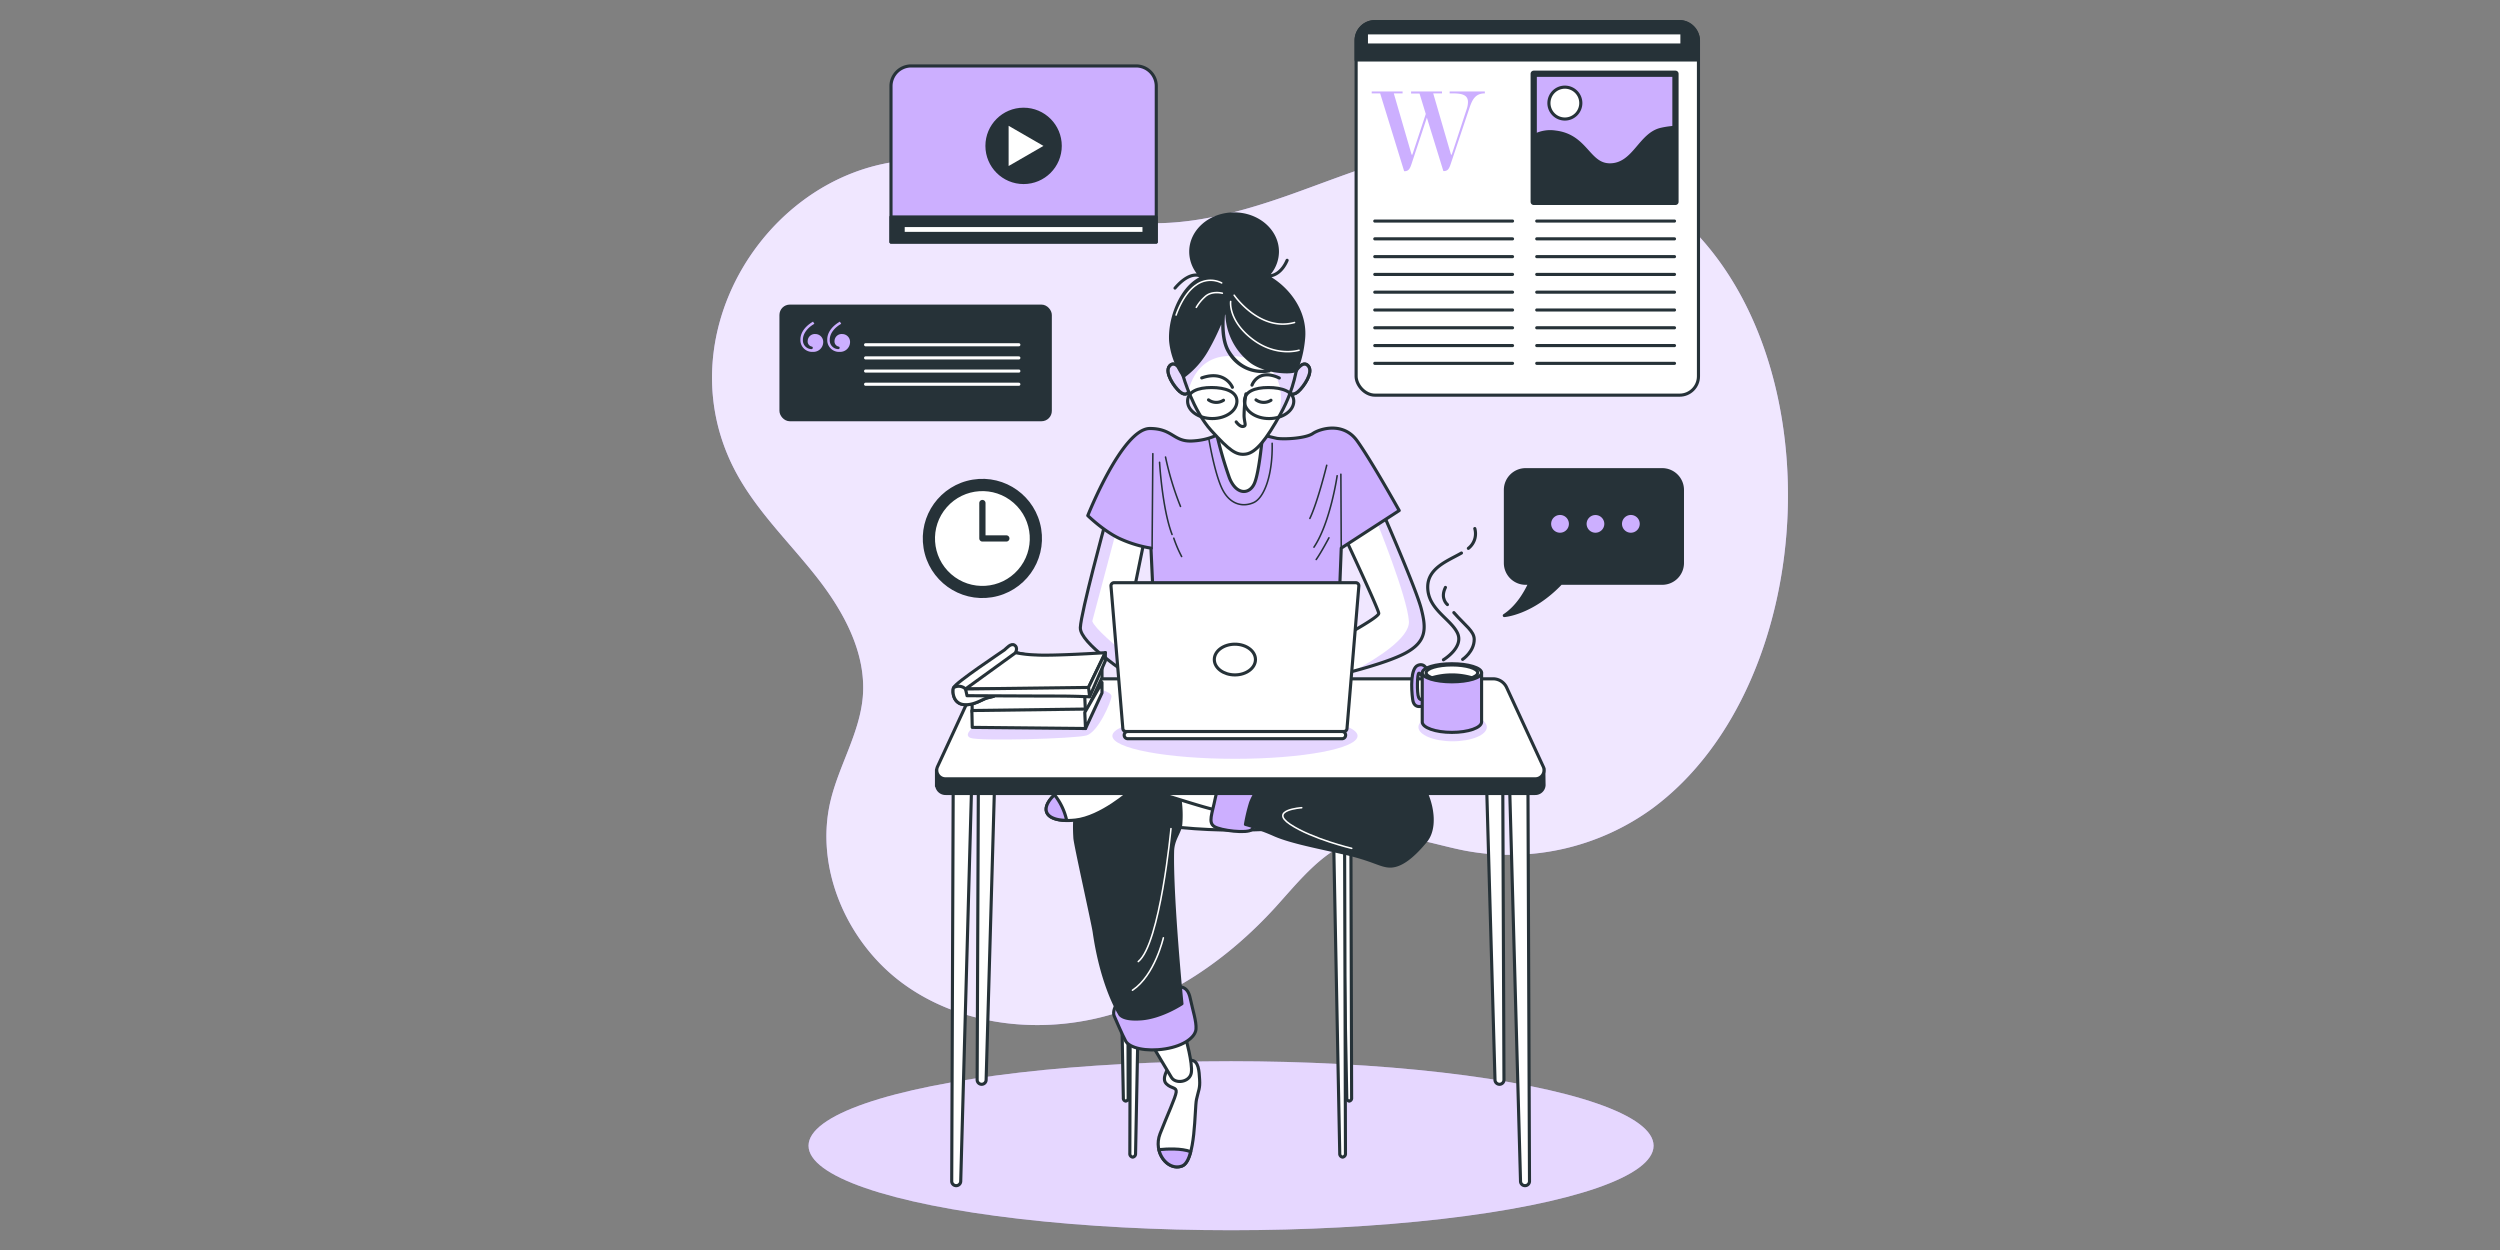 <svg xmlns="http://www.w3.org/2000/svg" width="720" height="360"><rect width="100%" height="100%" fill="#808080" stroke="none"/><defs><clipPath id="prefix__a"><path d="M283 227.87s10.65 22.73 10.65 23.93c0 1.2-9.45 6.34-11.25 7.42a43.72 43.72 0 01-4.31 2.15l1.08 10.53s16.27-3.71 23.09-7.42 6.58-7.9 5-14.12c-1.58-6.22-12.09-30.26-12.09-30.26z" fill="#fff" stroke="#263238" stroke-linecap="round" stroke-linejoin="round"/></clipPath><clipPath id="prefix__b"><path d="M206.16 222.85s-7.77 28.47-8 33.5c-.23 5.03 15.43 14.95 16 15.55.57.6-.89-17.3-.89-17.3l5.31-26z" fill="#fff" stroke="#263238" stroke-linecap="round" stroke-linejoin="round"/></clipPath><clipPath id="prefix__c"><path d="M231.05 175.83s3.11 11 9 17.47c5.89 6.47 8 8 11.13 7.53 3.13-.47 6.46-4.54 11.12-13 4.66-8.46 5-14.95 5.39-15.55.39-.6-1-12.56-7.66-17.71s-14.12-7.41-20.58-1.79c-6.46 5.62-10.56 14.79-8.4 23.05z" fill="#fff" stroke="#263238" stroke-linecap="round" stroke-linejoin="round"/></clipPath></defs><path d="M514.838 147.781c1.376-37.27-12.013-74.992-41.528-92.944-14.568-8.863-31.602-14.055-48.645-13.29-18.285.819-35.498 8.26-52.74 14.397-17.24 6.137-35.912 11.041-53.683 6.686-12.86-3.15-24.17-10.933-36.894-14.478-50.13-13.957-93.78 42.922-69.251 88.138 6.02 11.086 15.297 19.977 23.099 29.902 7.801 9.925 14.343 21.911 13.29 34.482-.9 10.41-6.803 19.68-9.26 29.83-4.696 19.445 4.626 40.834 20.742 52.685 16.116 11.85 37.856 14.613 57.293 9.736 19.436-4.877 36.533-16.809 50.004-31.584 7.198-7.919 14.253-17.17 24.61-19.86 9.943-2.573 20.192 1.62 30.28 3.546a69.728 69.728 0 0053.783-12.238c24.34-18.006 37.658-51.327 38.9-85.008z" fill="#ccafff"/><path d="M514.838 147.781c1.376-37.27-12.013-74.992-41.528-92.944-14.568-8.863-31.602-14.055-48.645-13.29-18.285.819-35.498 8.26-52.74 14.397-17.24 6.137-35.912 11.041-53.683 6.686-12.86-3.15-24.17-10.933-36.894-14.478-50.13-13.957-93.78 42.922-69.251 88.138 6.02 11.086 15.297 19.977 23.099 29.902 7.801 9.925 14.343 21.911 13.29 34.482-.9 10.41-6.803 19.68-9.26 29.83-4.696 19.445 4.626 40.834 20.742 52.685 16.116 11.85 37.856 14.613 57.293 9.736 19.436-4.877 36.533-16.809 50.004-31.584 7.198-7.919 14.253-17.17 24.61-19.86 9.943-2.573 20.192 1.62 30.28 3.546a69.728 69.728 0 0053.783-12.238c24.34-18.006 37.658-51.327 38.9-85.008z" opacity=".7" fill="#fff"/><g transform="matrix(.9 0 0 .9 132.794 -49.976)"><ellipse ry="27.04" rx="135.21" cy="422.16" cx="246.39" fill="#ccafff"/><ellipse ry="27.04" rx="135.21" cy="422.16" cx="246.39" opacity=".5" fill="#fff"/></g><g transform="matrix(.9 0 0 .9 132.794 -49.976)"><rect rx="6.03" height="119.53" width="109.55" y="62.45" x="286.41" fill="#fff" stroke="#263238" stroke-linecap="round" stroke-linejoin="round"/><path d="M292.44 62.45h97.48a6 6 0 016 6v6.26H286.41v-6.23a6 6 0 016.03-6.03z" fill="#263238" stroke="#263238" stroke-linecap="round" stroke-linejoin="round"/><path fill="none" stroke="#263238" stroke-linecap="round" stroke-linejoin="round" d="M292.38 126.27h44.08M292.38 131.96h44.08M292.38 137.65h44.08M292.38 143.34h44.08M292.38 149.03h44.08M292.38 154.73h44.08M292.38 160.42h44.08M292.38 166.11h44.08M292.38 171.8h44.08M344.21 126.27h44.08M344.21 131.96h44.08M344.21 137.65h44.08M344.21 143.34h44.08M344.21 149.03h44.08M344.21 154.73h44.08M344.21 160.42h44.08M344.21 166.11h44.08M344.21 171.8h44.08"/><path d="M321.86 90.24a7.08 7.08 0 00.34-2.09c0-2.59-2.63-2.74-5.21-2.74h-.65v-.61h11.26v.61c-2.93 0-4 1.87-4.91 4.64l-6 17.91c-.45 1.33-.83 2.32-2.24 2.32h-.12l-5.28-17.11-4.91 14.83c-.46 1.33-.84 2.32-2.25 2.32h-.11l-7.68-24.91h-2.7v-.61h9.88v.61h-2.81l5.7 19.62h.23L308.7 92l-2-6.54H304v-.66h9.89v.61h-2.81l5.7 19.62h.22z" fill="#ccafff"/><path fill="#ccafff" stroke="#263238" stroke-width="2" stroke-linecap="round" stroke-linejoin="round" d="M343.24 79.13h45.36v41h-45.36z"/><path d="M388.6 96.27a28 28 0 00-4.52.63c-6.89 1.5-8.69 11.39-16.48 11.39-6.9 0-7.49-9.29-17.38-10.49a10.92 10.92 0 00-7 1.24v21.09h45.38z" fill="#263238" stroke="#263238" stroke-linecap="round" stroke-linejoin="round"/><path d="M358.31 88.51a5.1 5.1 0 11-5.09-5.09 5.09 5.09 0 015.09 5.09zM289.7 66.04h100.97v3.89H289.7z" fill="#fff" stroke="#263238" stroke-linecap="round" stroke-linejoin="round"/><path d="M384.37 205.83h-43.71a6.48 6.48 0 00-6.48 6.48v23.38a6.48 6.48 0 006.48 6.48H342c-1.36 3-4 7.6-8.17 10.33 0 0 8.87-.62 18.11-10.33h32.41a6.48 6.48 0 006.48-6.48v-23.38a6.48 6.48 0 00-6.46-6.48z" fill="#263238" stroke="#263238" stroke-linecap="round" stroke-linejoin="round"/><path d="M355 223.17a3.34 3.34 0 10-3.33 3.33 3.34 3.34 0 003.33-3.33zM366.33 223.17a3.33 3.33 0 10-3.33 3.33 3.34 3.34 0 003.33-3.33zM377.67 223.17a3.34 3.34 0 10-3.34 3.33 3.35 3.35 0 003.34-3.33z" fill="#ccafff" stroke="#263238" stroke-linecap="round" stroke-linejoin="round"/></g><g transform="matrix(.9 0 0 .9 132.794 -49.976)"><path d="M144 76.63h72a6.46 6.46 0 016.46 6.46V133h-84.89V83.09a6.46 6.46 0 016.43-6.46z" fill="#ccafff" stroke="#263238" stroke-linecap="round" stroke-linejoin="round"/><path fill="#263238" stroke="#263238" stroke-linecap="round" stroke-linejoin="round" d="M137.57 124.95h84.85v8.02h-84.85z"/><path fill="#fff" stroke="#263238" stroke-linecap="round" stroke-linejoin="round" d="M141.46 127.69h77.08v2.54h-77.08z"/><circle r="11.72" cy="102.21" cx="180" fill="#263238" stroke="#263238" stroke-linecap="round" stroke-linejoin="round"/><path fill="#fff" stroke="#263238" stroke-linecap="round" stroke-linejoin="round" d="M174.71 109.52v-14.6l12.65 7.3z"/><rect rx="2.82" height="36.33" width="86.17" y="153.5" x="102.37" fill="#263238" stroke="#263238" stroke-linecap="round" stroke-linejoin="round"/><path d="M112.63 158.45l.42.7c-1.9 1.06-3.67 2.92-3.67 5.1a2.82 2.82 0 002.69 3c.28 0 .47-.14.47-.42 0-.28-.14-.37-.42-.42a1.65 1.65 0 01-1.21-1.76 2.29 2.29 0 012.46-2.23 2.52 2.52 0 012.51 2.6 3.15 3.15 0 01-3.3 3.11 3.76 3.76 0 01-4-3.9c-.03-2.53 1.92-4.57 4.05-5.78zm8.59 0l.42.7c-1.91 1.06-3.67 2.92-3.67 5.1a2.81 2.81 0 002.69 3c.28 0 .47-.14.47-.42 0-.28-.14-.37-.42-.42a1.65 1.65 0 01-1.21-1.76 2.28 2.28 0 012.46-2.23 2.52 2.52 0 012.51 2.6 3.16 3.16 0 01-3.3 3.11 3.77 3.77 0 01-4-3.9c-.04-2.53 1.91-4.57 4.05-5.78z" fill="#ccafff"/><path fill="none" stroke="#fff" stroke-linecap="round" stroke-linejoin="round" d="M129.44 165.85h49.04M129.44 170.06h49.04M129.44 174.27h49.04M129.44 178.49h49.04"/><circle transform="rotate(-9.27 166.828 227.881)" r="18.57" cy="227.83" cx="166.82" fill="#263238" stroke="#263238" stroke-linecap="round" stroke-linejoin="round"/><circle transform="rotate(-48.71 166.844 227.846)" r="15.67" cy="227.83" cx="166.82" fill="#fff" stroke="#263238" stroke-linecap="round" stroke-linejoin="round"/><path fill="none" stroke="#263238" stroke-width="2" stroke-linecap="round" stroke-linejoin="round" d="M166.82 216.5v11.33h7.66"/></g><g transform="matrix(.9 0 0 .9 132.794 -49.976)"><path d="M283 227.87s10.65 22.73 10.65 23.93c0 1.2-9.45 6.34-11.25 7.42a43.72 43.72 0 01-4.31 2.15l1.08 10.53s16.27-3.71 23.09-7.42 6.58-7.9 5-14.12c-1.58-6.22-12.09-30.26-12.09-30.26z" fill="#fff"/><g clip-path="url(#prefix__a)"><path style="mix-blend-mode:multiply" d="M302.23 264.48c6.82-3.71 6.58-7.9 5-14.12-1.58-6.22-12.09-30.26-12.09-30.26l-1.7 1.08-.54 1s9.81 24.08 10.4 32.1c.4 5.39-10.45 12.11-17.62 15.95 5.32-1.41 12.56-3.58 16.55-5.75z" opacity=".5" fill="#ccafff"/></g><path d="M283 227.87s10.65 22.73 10.65 23.93c0 1.2-9.45 6.34-11.25 7.42a43.72 43.72 0 01-4.31 2.15l1.08 10.53s16.27-3.71 23.09-7.42 6.58-7.9 5-14.12c-1.58-6.22-12.09-30.26-12.09-30.26z" fill="none" stroke="#263238" stroke-linecap="round" stroke-linejoin="round"/><path d="M206.16 222.85s-7.77 28.47-8 33.5c-.23 5.03 15.43 14.95 16 15.55.57.6-.89-17.3-.89-17.3l5.31-26z" fill="#fff"/><g clip-path="url(#prefix__b)"><path style="mix-blend-mode:multiply" d="M209.72 225.18l-.17-.77-3.39-1.56s-7.77 28.47-8 33.5c-.23 5.03 15.43 14.95 16 15.55.23.24.14-2.44-.05-5.75-4.66-3.95-11.35-9.51-12.13-11.85" opacity=".5" fill="#ccafff"/></g><path d="M206.16 222.85s-7.77 28.47-8 33.5c-.23 5.03 15.43 14.95 16 15.55.57.6-.89-17.3-.89-17.3l5.31-26z" fill="none" stroke="#263238" stroke-linecap="round" stroke-linejoin="round"/><path d="M242.65 194.25s-3 2.16-8.85 2.4c-5.85.24-6.13-4-13.4-4-8.81 0-19.86 27.87-19.86 27.87s5.5 5.39 10.89 7.66a38.62 38.62 0 009.33 2.75l.84 18.31h59.34l.71-18.31 18.55-12.03s-9.1-16.27-13.52-22.37c-4.42-6.1-11.85-3.83-14.12-2.28-2.27 1.55-9 1.92-11.48 1.56a99.14 99.14 0 01-9.58-2.63s-3.82-3.18-8.85 1.07z" fill="#ccafff" stroke="#263238" stroke-linecap="round" stroke-linejoin="round"/><path fill="none" stroke="#263238" stroke-width=".5" stroke-linecap="round" stroke-linejoin="round" d="M221.36 200.71l-.24 30.39M223.51 203.47s.84 14.83 4 23.09M228.06 227.75a40.79 40.79 0 002.51 5.86M225.42 201.79a94.91 94.91 0 004.79 15.79M277 204.42s-2.87 11.73-5.39 17M281.65 230.98l-.12-23.69M280.34 207.77s-2.16 15-7.42 22.85M277.71 227.63s-2.4 4.55-4.07 6.94M239.3 196.05s1.68 10.29 4.07 15.55c2.39 5.26 6.58 6.34 10.17 4.79 3.59-1.55 6.22-9.22 6-19"/><path d="M230.81 174.51s-2.28-3.94-4.07-1.91c-1.79 2.03 1.44 6.7 3.23 8.25 1.79 1.55 3.11.6 3-1.07-.11-1.67-2.16-5.27-2.16-5.27z" fill="#ccafff" stroke="#263238" stroke-linecap="round" stroke-linejoin="round"/><path d="M230.81 174.51s-2.28-3.94-4.07-1.91c-1.79 2.03 1.44 6.7 3.23 8.25 1.79 1.55 3.11.6 3-1.07-.11-1.67-2.16-5.27-2.16-5.27z" opacity=".5" fill="#fff"/><path d="M230.81 174.51s-2.28-3.94-4.07-1.91c-1.79 2.03 1.44 6.7 3.23 8.25 1.79 1.55 3.11.6 3-1.07-.11-1.67-2.16-5.27-2.16-5.27z" fill="none" stroke="#263238" stroke-linecap="round" stroke-linejoin="round"/><path d="M267 174.51s2.27-3.94 4.07-1.91c1.8 2.03-1.44 6.7-3.23 8.25-1.79 1.55-3.12.6-3-1.07.12-1.67 2.16-5.27 2.16-5.27z" fill="#ccafff" stroke="#263238" stroke-linecap="round" stroke-linejoin="round"/><path d="M267 174.51s2.27-3.94 4.07-1.91c1.8 2.03-1.44 6.7-3.23 8.25-1.79 1.55-3.12.6-3-1.07.12-1.67 2.16-5.27 2.16-5.27z" opacity=".5" fill="#fff"/><path d="M267 174.51s2.27-3.94 4.07-1.91c1.8 2.03-1.44 6.7-3.23 8.25-1.79 1.55-3.12.6-3-1.07.12-1.67 2.16-5.27 2.16-5.27z" fill="none" stroke="#263238" stroke-linecap="round" stroke-linejoin="round"/><path d="M241.57 193.42a128.86 128.86 0 004.31 15.07c2.16 5.38 6.22 5.38 7.9 1.91 1.68-3.47 2.75-16.4 2.75-16.4s-11.25 1.57-14.96-.58z" fill="#fff" stroke="#263238" stroke-linecap="round" stroke-linejoin="round"/><path d="M231.05 175.83s3.11 11 9 17.47c5.89 6.47 8 8 11.13 7.53 3.13-.47 6.46-4.54 11.12-13 4.66-8.46 5-14.95 5.39-15.55.39-.6-1-12.56-7.66-17.71s-14.12-7.41-20.58-1.79c-6.46 5.62-10.56 14.79-8.4 23.05z" fill="#fff"/><g clip-path="url(#prefix__c)"><path style="mix-blend-mode:multiply" d="M260 154.53c-6.7-5.14-14.12-7.41-20.58-1.79-6.46 5.62-10.53 14.83-8.37 23.09 0 0 .59 2.12 1.76 5a3.78 3.78 0 01.15-1.09c1.43-4.53 5.65-13.3 19.85-9.28 11.28 3.18 9.9 13.1 8.85 18.39l.61-1.1c4.67-8.49 5-14.95 5.39-15.55.39-.6-.96-12.52-7.66-17.67z" opacity=".5" fill="#ccafff"/></g><path d="M231.05 175.83s3.11 11 9 17.47c5.89 6.47 8 8 11.13 7.53 3.13-.47 6.46-4.54 11.12-13 4.66-8.46 5-14.95 5.39-15.55.39-.6-1-12.56-7.66-17.71s-14.12-7.41-20.58-1.79c-6.46 5.62-10.56 14.79-8.4 23.05z" fill="none" stroke="#263238" stroke-linecap="round" stroke-linejoin="round"/><path d="M251.15 181.57a48.77 48.77 0 00-.6 7.06c.12 2.39.84 3.11-.24 3.35-1.08.24-2.27-1.44-2.27-1.44M239.18 183.49a4.24 4.24 0 004.79.12M254.38 183.49a4.23 4.23 0 004.78.12M246.82 179.46s-2.28-5.63-9.81-3M253.09 178.77s1.91-5.51 8.73-2.28" fill="none" stroke="#263238" stroke-linecap="round" stroke-linejoin="round"/><path d="M248.27 183.9c0 3.08-3.53 5.57-7.89 5.57-4.36 0-7.9-2.49-7.9-5.57s3.3-4.36 7.66-4.36 8.13 1.29 8.13 4.36zM266.46 183.9c0 3.08-3.54 5.57-7.9 5.57s-7.89-2.49-7.89-5.57 3.29-4.36 7.65-4.36 8.14 1.29 8.14 4.36z" fill="none" stroke="#263238" stroke-linecap="round" stroke-linejoin="round"/><path d="M165.63 279.83l-.49 121.23a1.44 1.44 0 001.44 1.44v0a1.43 1.43 0 001.43-1.39L171.47 280zM157.47 308.17L157 433.5a1.43 1.43 0 001.44 1.44v0a1.44 1.44 0 001.44-1.38l3.45-125.23zM333.23 279.83l.49 121.23a1.43 1.43 0 01-1.43 1.44v0a1.44 1.44 0 01-1.44-1.39L327.4 280zM341.4 308.17l.49 125.33a1.43 1.43 0 01-1.44 1.44v0a1.43 1.43 0 01-1.43-1.38l-3.46-125.23zM214.29 313.38L214 424.62a1.08 1.08 0 00.91 1.19v0a1.07 1.07 0 00.92-1.14L218 313.51zM284.7 309.8l.27 97.08a.92.92 0 01-.78 1v0a.91.91 0 01-.77-1l-1.85-97zM213.2 309.8l.27 97.08a.92.92 0 01-.78 1v0a.91.91 0 01-.77-1l-1.85-97z" fill="#fff" stroke="#263238" stroke-linecap="round" stroke-linejoin="round"/><path d="M282.69 313.38l.31 111.24a1.08 1.08 0 01-.91 1.19v0a1.08 1.08 0 01-.92-1.14L279 313.51z" fill="#fff" stroke="#263238" stroke-linecap="round" stroke-linejoin="round"/><ellipse ry="10.17" rx="44.5" cy="311" cx="248" fill="#fff" stroke="#263238" stroke-linecap="round" stroke-linejoin="round"/><path d="M226.33 397.33s-2.33 3.34-.66 5c1.67 1.66 3.33 1 3.16 2.67-.17 1.67-2.83 7.33-5.16 13.33s2.5 12 7 10.34c4.5-1.66 4-18.34 4.66-21.34.66-3 1.17-3.5 1-6.33-.17-2.83-.33-5.83-2.5-6.17-2.17-.34-6.5 1.34-7.5 2.5z" fill="#fff" stroke="#263238" stroke-linecap="round" stroke-linejoin="round"/><path d="M233.48 424.07c-3-1.14-7.6-.91-10.19-.65.87 3.77 4.2 6.42 7.38 5.25 1.33-.49 2.2-2.27 2.81-4.6z" fill="#ccafff" stroke="#263238" stroke-linecap="round" stroke-linejoin="round"/><path d="M221.17 390s4.83 8.17 6.16 10.33 5.84 1.5 6.34-1.5-1.84-11.33-1.84-11.33l-10 2.5z" fill="#fff" stroke="#263238" stroke-linecap="round" stroke-linejoin="round"/><path d="M209.67 377s-1.34 2.17-.67 3.67 2.5 5.83 3.67 8 6.5 3.5 12.66 2.5 9.67-3.84 9.84-6.34c.17-2.5-1-5.83-1.84-9.83-.84-4-3-3.83-6-3.83s-15.16 3.5-17.66 5.83z" fill="#ccafff" stroke="#263238" stroke-linecap="round" stroke-linejoin="round"/><path d="M227.67 328c.09-4.1 2.46-6.12 2.64-8.93a35.34 35.34 0 00-.91-11.07l-4.56-6.23c-13.12.17-22.52.39-22.67.44-.5.16-.84 3-1.17 5.33 0 0-5.57.71-4.57 16.21.14 2.16 5.76 27.15 6.17 30 2.5 17.41 8.07 26.13 8.07 26.13s.5 2.17 7 1.67 13-4.83 13-4.83-3.34-33.89-3-48.72z" fill="#263238" stroke="#263238" stroke-linecap="round" stroke-linejoin="round"/><path d="M200.1 305s-6.89 1-11.11 5.82-.64 8 7.56 7.14c8.2-.86 17.66-9.25 18.06-9.7.4-.45-8.55-6.15-14.51-3.26z" fill="#fff" stroke="#263238" stroke-linecap="round" stroke-linejoin="round"/><path d="M212.33 308a65.07 65.07 0 0113 2c5.67 1.67 15.67 5 18 5s1.67-8.67 1.67-10.33c0-1.66-30-2.67-33.67-2.67-3.67 0 1 6 1 6z" fill="#fff" stroke="#263238" stroke-linecap="round" stroke-linejoin="round"/><path d="M245 304.67s-2.67 1.33-3.67 6.33-2.33 7.67-.33 9 10.67 2.33 12 1 5-8 5.67-12.33c.67-4.33-13.67-4-13.67-4z" fill="#ccafff" stroke="#263238" stroke-linecap="round" stroke-linejoin="round"/><path d="M256.33 306.33a20.89 20.89 0 00-3.66 6 55.76 55.76 0 00-1.67 7 65.06 65.06 0 019.33 3.34c5.34 2.33 14.34 4 23 6s11 4 14 4 6.67-2.34 11.34-8 .66-17.67-4-21.34c-4.66-3.67-29.67-6.66-33-5.66-3.33 1-15.34 8.66-15.34 8.66z" fill="#263238" stroke="#263238" stroke-linecap="round" stroke-linejoin="round"/><path d="M193.79 318.05a20.09 20.09 0 00-3.9-8.19c-.31.29-.61.59-.9.92-3.71 4.22-1.39 7.22 4.8 7.27z" fill="#ccafff" stroke="#263238" stroke-linecap="round" stroke-linejoin="round"/><path d="M227.16 320.69s-3.44 36.81-10.46 42.54M224.73 355.63s-2.73 12-9.89 16.77M269 314s-10.67.67-3.67 5.33S285 327 285 327" fill="none" stroke="#fff" stroke-width=".5" stroke-linecap="round" stroke-linejoin="round"/><path d="M346.46 301.39l-3.6-3.24-8.32-18a4.79 4.79 0 00-4.36-2.71h-161.6a4.79 4.79 0 00-4.37 2.71l-10.37 22.42-1.71-.63v5.13l.08-.06a2.85 2.85 0 002.87 2.43h188.59a2.81 2.81 0 002.87-2.65z" fill="#263238" stroke="#263238" stroke-linecap="round" stroke-linejoin="round"/><path d="M343.67 304.75H155.08a2.76 2.76 0 01-2.64-3.86l11.77-25.43a4.77 4.77 0 014.37-2.71h161.6a4.77 4.77 0 014.36 2.71l11.77 25.43a2.76 2.76 0 01-2.64 3.86z" fill="#fff" stroke="#263238" stroke-linecap="round" stroke-linejoin="round"/><path style="mix-blend-mode:multiply" d="M164.63 287.67s-4.27 2.93-1.6 4c2.67 1.07 33.36.27 37.1-.8 3.74-1.07 8-10.94 8-12.54 0-1.6-5.38-2.75-7.36-2.84-1.98-.09-28.14 1.5-28.14 1.5z" opacity=".5" fill="#ccafff"/><ellipse style="mix-blend-mode:multiply" ry="4.54" rx="10.94" cy="288.2" cx="317.29" opacity=".5" fill="#ccafff"/><ellipse style="mix-blend-mode:multiply" ry="7.34" rx="39.23" cy="291.01" cx="247.64" opacity=".5" fill="#ccafff"/><path d="M309.29 270.34s-.72-2.87-3.11-1.91c-2.39.96-2.15 7.3-1.68 10.89.47 3.59 3.71 1.91 3.71 1.91v-2.15s-1.19.95-1.79-.36c-.6-1.31-.48-7.9.12-7.78.6.12 1.79 2.15 1.79 2.15s.36-.23.96-2.75z" fill="#ccafff" stroke="#263238" stroke-linecap="round" stroke-linejoin="round"/><path d="M307.57 270.82v15.72c0 1.85 4.25 3.35 9.5 3.35s9.49-1.5 9.49-3.35v-15.72z" fill="#ccafff" stroke="#263238" stroke-linecap="round" stroke-linejoin="round"/><path d="M326.56 270.82c0 1.6-4.25 2.89-9.49 2.89s-9.5-1.29-9.5-2.89 4.25-2.89 9.5-2.89 9.49 1.3 9.49 2.89z" fill="#fff" stroke="#263238" stroke-linecap="round" stroke-linejoin="round"/><path d="M325.32 270.82c0 1.39-3.7 2.51-8.25 2.51s-8.26-1.12-8.26-2.51c0-1.39 3.7-2.51 8.26-2.51s8.25 1.12 8.25 2.51z" fill="#fff" stroke="#263238" stroke-linecap="round" stroke-linejoin="round"/><path d="M310.7 272.42a22.72 22.72 0 0012.73 0 22.72 22.72 0 00-12.73 0z" fill="#263238" stroke="#263238" stroke-linecap="round" stroke-linejoin="round"/><path fill="#fff" stroke="#263238" stroke-linecap="round" stroke-linejoin="round" d="M199.82 283.74v-6.22l-36.37.48.12 5.38z"/><path fill="#fff" stroke="#263238" stroke-linecap="round" stroke-linejoin="round" d="M205.09 269.03l-5.51 9.57.24 5.14 5.27-11.36z"/><path fill="#fff" stroke="#263238" stroke-linecap="round" stroke-linejoin="round" d="M199.82 288.65v-6.22l-36.37.47.12 5.39z"/><path fill="#fff" stroke="#263238" stroke-linecap="round" stroke-linejoin="round" d="M205.09 273.93l-5.51 9.57.24 5.15 5.27-11.37zM177.45 264.36s.84-1.67-.36-2.39c-1.2-.72-2.51 1-3.23 1.55-.72.55-15.79 10.53-16.27 12.09-.48 1.56 0 5 3.23 5.38 3.23.38 6.1-1.79 7.54-2.15 1.44-.36 2-.48 2-.48l9.93-13.4z"/><path d="M160.82 281c3.23.36 6.1-1.79 7.54-2.15 1.44-.36 2-.48 2-.48l.36-.49-9.33-1.9a3.13 3.13 0 00-3.83-.36c-.45 1.54.03 5.01 3.26 5.38z" fill="#fff" stroke="#263238" stroke-linecap="round" stroke-linejoin="round"/><path d="M161.42 276h28c8.74 0 11.37-.48 11.37-.48l5.38-11.13s-17 1.08-22.25.72a39.59 39.59 0 01-6.46-.72z" fill="#fff" stroke="#263238" stroke-linecap="round" stroke-linejoin="round"/><path d="M161.42 276l.48 2.15s22.73.12 28.71.12 10.53.24 10.53.24l-.36-3zM206.16 264.36l-5.38 11.13.36 2.99 5.02-11.49zM281.9 291.92h-68.55a1.15 1.15 0 01-1.16-1.15v0a1.15 1.15 0 011.16-1.15h68.55a1.14 1.14 0 011.15 1.15v0a1.14 1.14 0 01-1.15 1.15zM282.48 289.6h-69.72a1 1 0 01-1-.94l-3.79-45.55a1 1 0 011-1.12h77.31a1 1 0 011 1.12l-3.79 45.55a1 1 0 01-1.01.94z" fill="#fff" stroke="#263238" stroke-linecap="round" stroke-linejoin="round"/><path d="M254.2 266.58c0 2.72-2.95 4.92-6.58 4.92s-6.59-2.2-6.59-4.92c0-2.72 2.95-4.91 6.59-4.91 3.64 0 6.58 2.2 6.58 4.91z" fill="#fff" stroke="#263238" stroke-linecap="round" stroke-linejoin="round"/><path d="M322.33 231a5.94 5.94 0 002.13-3.33 6.15 6.15 0 00-.07-3M314.35 266.66s6.65-4 4.48-8.57-9.51-7.6-9.51-14.72c0-6.14 6.53-8.41 10.79-10.87" fill="none" stroke="#263238" stroke-linecap="round" stroke-linejoin="round"/><path d="M320.49 266.53s3.71-2.47 3.71-6.39c0-2.63-2.81-4.35-6.52-8.58M315.63 249s-2.43-1.91-.64-5.5" fill="none" stroke="#263238" stroke-linecap="round" stroke-linejoin="round"/><path d="M259.33 144.25c1.19-.25 3.74-1.23 5.46-5.22a.5.5 0 00-.26-.66.51.51 0 00-.66.26c-1.58 3.66-3.84 4.47-4.78 4.65a11.48 11.48 0 002.63-7.23c0-6.94-6.43-12.56-14.36-12.56S233 129.11 233 136.05a11.48 11.48 0 002.4 7c-1.51-.08-4.06.56-7.29 4.33a.51.51 0 000 .71.52.52 0 00.33.12.49.49 0 00.38-.18c4.13-4.81 6.86-4 7.41-3.78a14.7 14.7 0 00-2.61 1.83c-4.61 4.15-7.42 12-7.06 18.54a24.11 24.11 0 004.55 12 27.9 27.9 0 008.13-9.1 76.41 76.41 0 004-8.17c0 2.93.38 6.47 1.92 9a12.76 12.76 0 0011.22 6.56 10.57 10.57 0 002.35-.23.5.5 0 00.32-.25c3.86.82 7.7.75 8.29-.07.95-1.31 2.3-5.4 2.75-10.4.82-8.48-4.52-15.84-10.76-19.71zm-13.24 23.49c-1.94-3.17-1.88-8.34-1.65-11.31l.13-.34a20.36 20.36 0 008.13 15.67 14.65 14.65 0 004.43 2.07c-2.45.17-7.49-.3-11.04-6.09z" fill="#263238"/><path d="M246.26 152s-.82 6.06 6.88 12 15 3.6 15 3.6M247.39 150s8.11 11.81 19.31 8.73M243.38 146.07a7.83 7.83 0 00-8.11.62c-4.31 2.87-6.47 9.65-6.47 9.65M243.59 149.36s-3.49-.93-5.65 1.23a13.92 13.92 0 00-2.67 3.29" fill="none" stroke="#fff" stroke-width=".5" stroke-linecap="round" stroke-linejoin="round"/></g></svg>